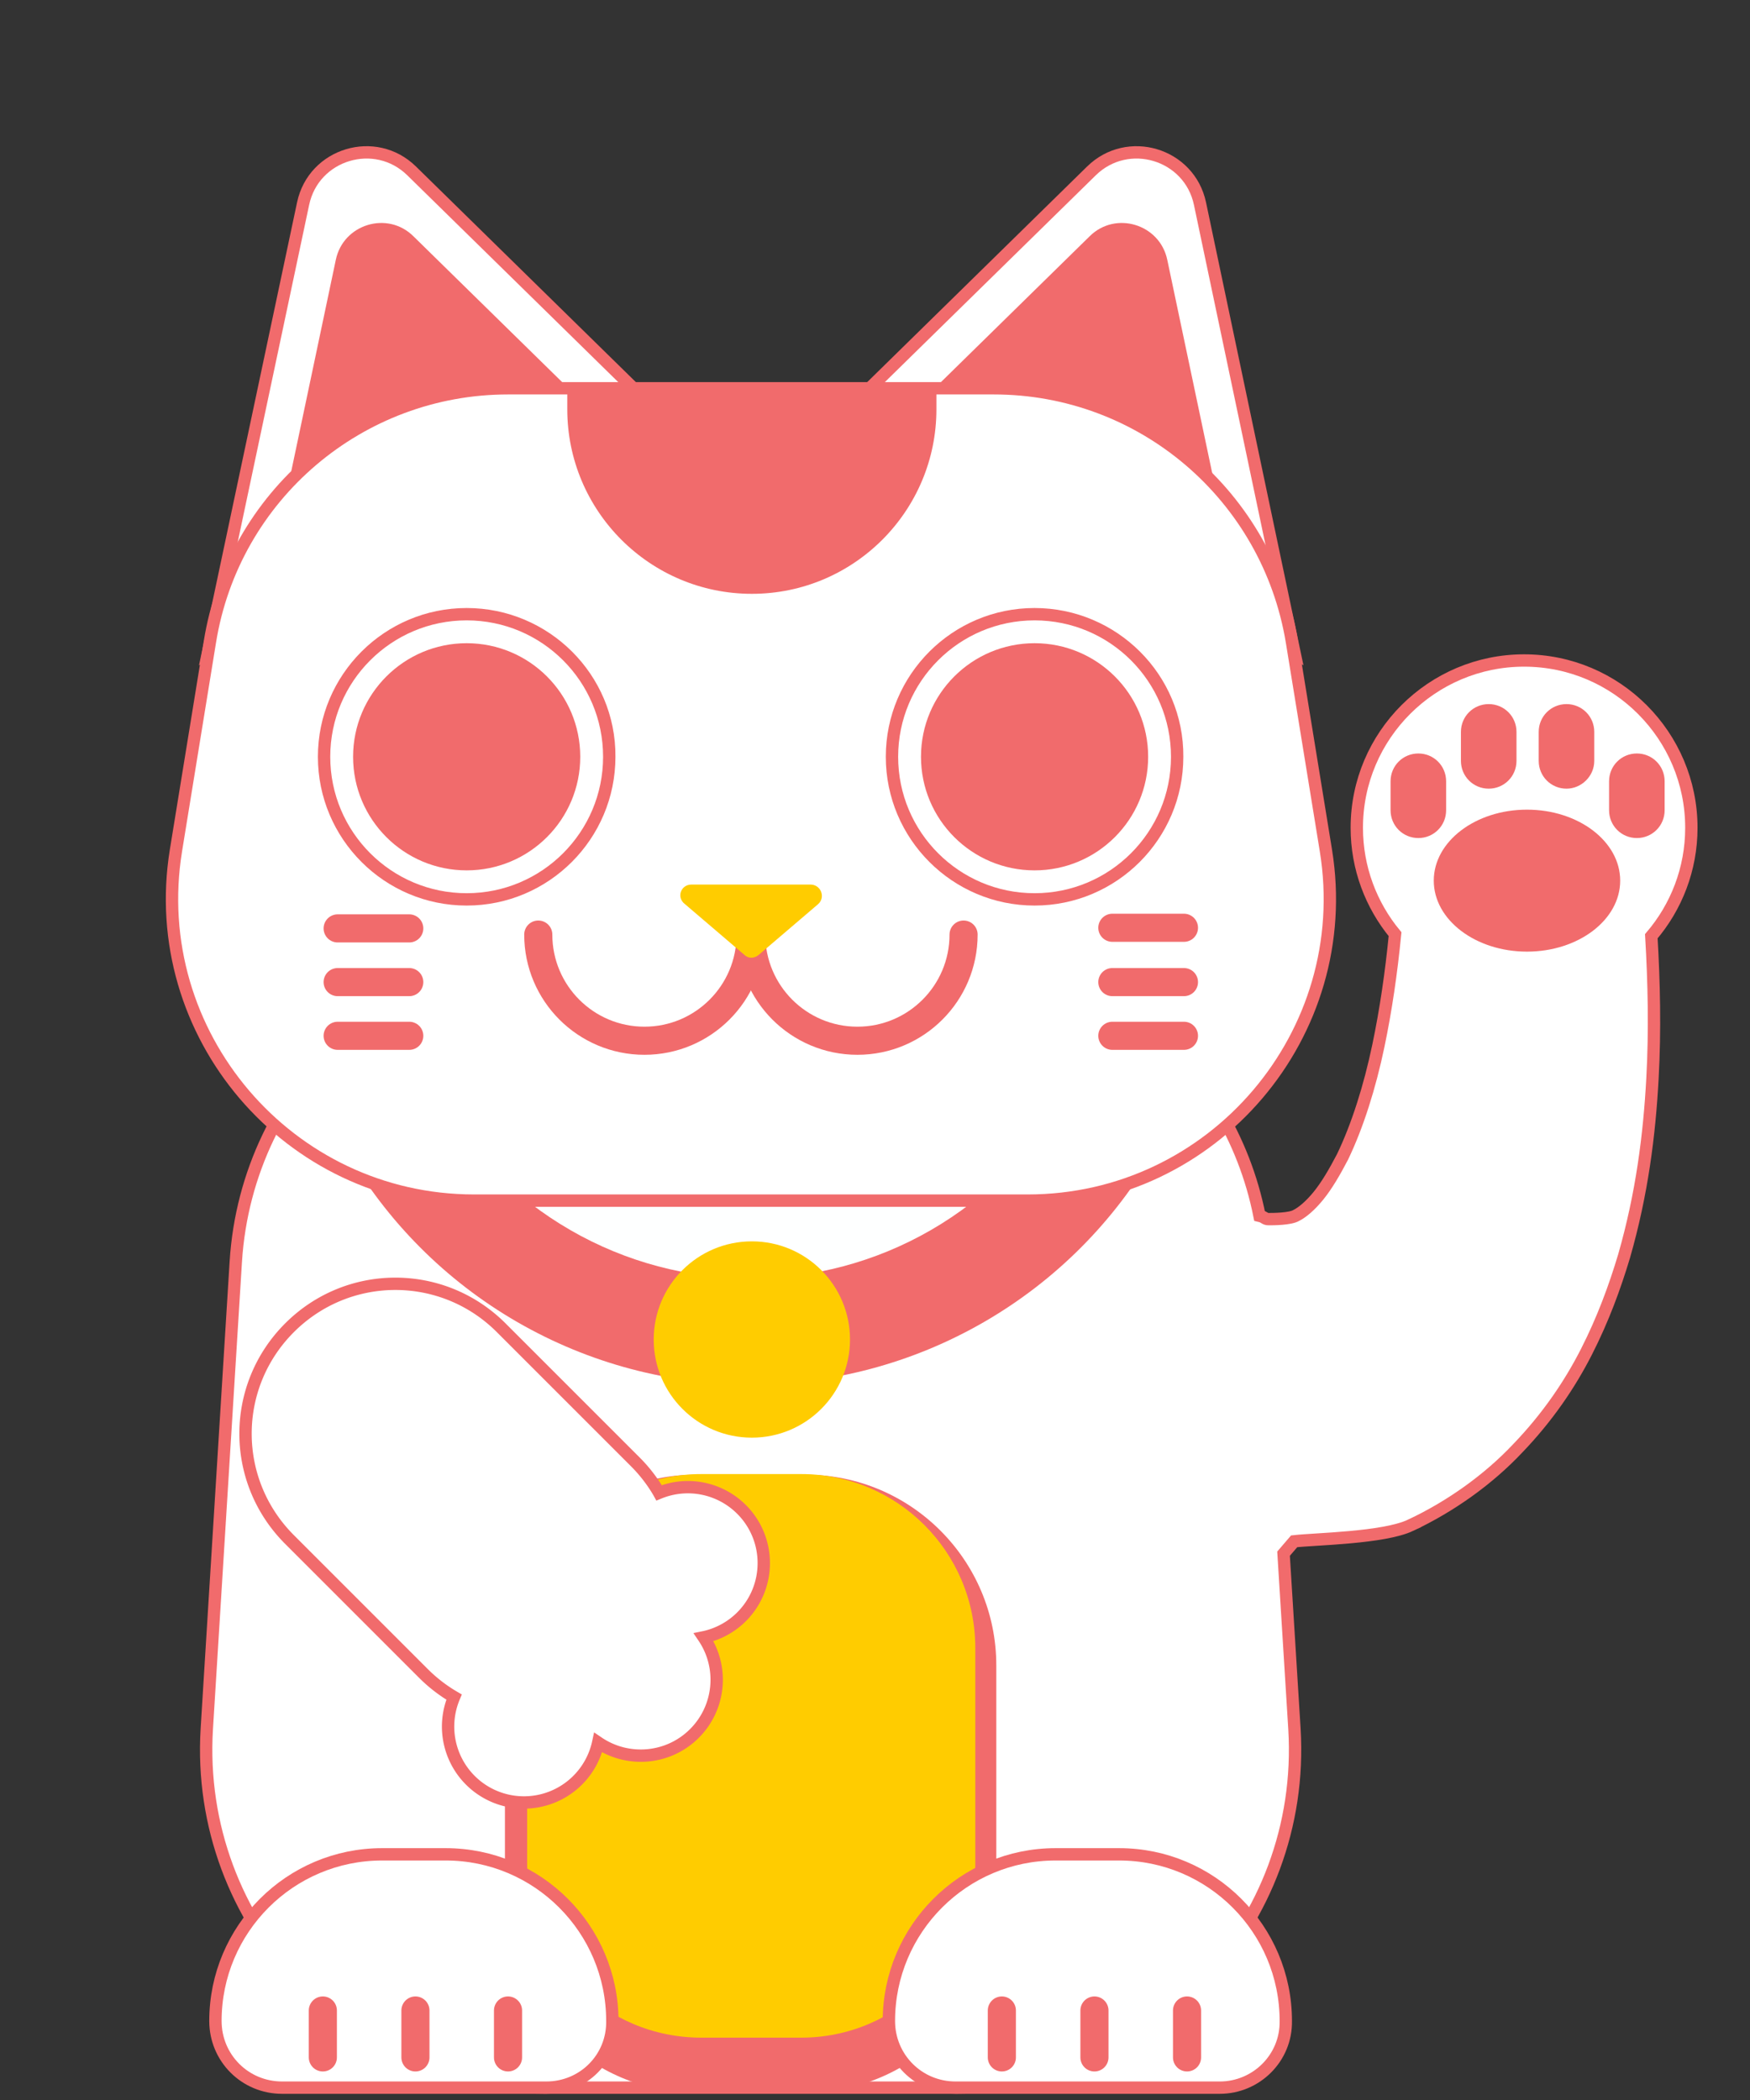 <?xml version="1.0" encoding="UTF-8" standalone="no"?>
<!-- Generator: Adobe Illustrator 21.0.2, SVG Export Plug-In . SVG Version: 6.00 Build 0)  -->

<svg
   xmlns:dc="http://purl.org/dc/elements/1.1/"
   xmlns:cc="http://creativecommons.org/ns#"
   xmlns:rdf="http://www.w3.org/1999/02/22-rdf-syntax-ns#"
   xmlns:svg="http://www.w3.org/2000/svg"
   xmlns="http://www.w3.org/2000/svg"
   xmlns:sodipodi="http://sodipodi.sourceforge.net/DTD/sodipodi-0.dtd"
   xmlns:inkscape="http://www.inkscape.org/namespaces/inkscape"
   version="1.1"
   x="0px"
   y="0px"
   viewBox="0 0 283.5 340.2"
   style="enable-background:new 0 0 283.5 340.2;"
   xml:space="preserve"
   id="svg4946"
   sodipodi:docname="meow_v5_nogray_outline.svg"
   inkscape:version="0.91 r13725"><rect x="0" y="0" width="283.5" height="340.2" fill="#333333" stroke="none"/><defs
     id="defs4950" /><sodipodi:namedview
     pagecolor="#ffffff"
     bordercolor="#666666"
     borderopacity="1"
     objecttolerance="10"
     gridtolerance="10"
     guidetolerance="10"
     inkscape:pageopacity="0"
     inkscape:pageshadow="2"
     inkscape:window-width="1366"
     inkscape:window-height="667"
     id="namedview4948"
     showgrid="false"
     inkscape:zoom="0.79400961"
     inkscape:cx="100.74074"
     inkscape:cy="117.27199"
     inkscape:window-x="-1"
     inkscape:window-y="0"
     inkscape:window-maximized="0"
     inkscape:current-layer="Layer_2"
     showguides="false" /><style
     type="text/css"
     id="style4772">
	.st0{fill:#EFEFEF;}
	.st1{fill:#F16B6C;}
	.st2{fill:#FFFFFF;}
	.st3{fill:none;stroke:#F16B6C;stroke-width:4.554;stroke-linecap:round;stroke-miterlimit:10;}
	.st4{fill:#FFCC00;}
</style><g
     id="svg8"
     inkscape:export-filename="C:\Users\dash\Documents\GitHub\defcon26-meow\art\meow_v1.png"
     inkscape:export-xdpi="96"
     inkscape:export-ydpi="96"
     inkscape:version="0.92.1 r15371"
     sodipodi:docname="meow_v3.svg"><sodipodi:namedview
       bordercolor="#666666"
       borderopacity="1.0"
       id="base"
       inkscape:current-layer="layer12"
       inkscape:cx="62.544425"
       inkscape:cy="233.65003"
       inkscape:document-units="cm"
       inkscape:guide-bbox="true"
       inkscape:lockguides="false"
       inkscape:object-nodes="false"
       inkscape:object-paths="false"
       inkscape:pagecheckerboard="true"
       inkscape:pageopacity="0.0"
       inkscape:pageshadow="2"
       inkscape:snap-intersection-paths="false"
       inkscape:snap-nodes="false"
       inkscape:snap-smooth-nodes="false"
       inkscape:snap-to-guides="true"
       inkscape:window-height="1048"
       inkscape:window-maximized="1"
       inkscape:window-width="1735"
       inkscape:window-x="1921"
       inkscape:window-y="0"
       inkscape:zoom="1.4142136"
       objecttolerance="10000"
       pagecolor="#ffffff"
       showgrid="false"
       showguides="false"
       units="cm"><sodipodi:guide
         id="guide4491"
         inkscape:locked="false"
         orientation="1,0"
         position="70.115,301.625" /><sodipodi:guide
         id="guide4493"
         inkscape:locked="false"
         orientation="1,0"
         position="129.812,326.095" /><inkscape:grid
         id="grid4495"
         type="xygrid" /><sodipodi:guide
         id="guide4499"
         inkscape:locked="false"
         orientation="0,1"
         position="-19.844,260.048" /><sodipodi:guide
         id="guide4501"
         inkscape:locked="false"
         orientation="0,1"
         position="-20.033,179.917" /><sodipodi:guide
         id="guide4503"
         inkscape:locked="false"
         orientation="0,1"
         position="-16.631,270.064" /><sodipodi:guide
         id="guide4512"
         inkscape:locked="false"
         orientation="0,1"
         position="-19.466,219.982" /><sodipodi:guide
         id="guide4514"
         inkscape:locked="false"
         orientation="-0.826,0.564"
         position="60.098,179.917" /><sodipodi:guide
         id="guide4518"
         inkscape:locked="false"
         orientation="-0.826,-0.564"
         position="140.07,179.917" /><sodipodi:guide
         id="guide4520"
         inkscape:locked="false"
         orientation="1,0"
         position="79.942,226.975" /><sodipodi:guide
         id="guide4522"
         inkscape:locked="false"
         orientation="1,0"
         position="119.937,202.364" /><sodipodi:guide
         id="guide4541"
         inkscape:locked="false"
         orientation="1,0"
         position="124.999,314.2" /><sodipodi:guide
         id="guide4543"
         inkscape:locked="false"
         orientation="1,0"
         position="74.835,302.683" /><sodipodi:guide
         id="guide4584"
         inkscape:locked="false"
         orientation="0,1"
         position="83.872,297" /><sodipodi:guide
         id="guide4586"
         inkscape:locked="false"
         orientation="0,1"
         position="44.675,230" /><sodipodi:guide
         id="guide4588"
         inkscape:locked="false"
         orientation="0,1"
         position="70.11,209.506" /><sodipodi:guide
         id="guide4590"
         inkscape:locked="false"
         orientation="0,1"
         position="63.22,249.93" /><sodipodi:guide
         id="guide4592"
         inkscape:locked="false"
         orientation="0,1"
         position="59.969,242.102" /><sodipodi:guide
         id="guide4594"
         inkscape:locked="false"
         orientation="1,0"
         position="88.034,219.982" /><sodipodi:guide
         id="guide4596"
         inkscape:locked="false"
         orientation="1,0"
         position="111.929,245.113" /><sodipodi:guide
         id="guide4598"
         inkscape:locked="false"
         orientation="1,0"
         position="93.927,245.113" /><sodipodi:guide
         id="guide4600"
         inkscape:locked="false"
         orientation="1,0"
         position="106.089,212.419" /><sodipodi:guide
         id="guide4612"
         inkscape:locked="false"
         orientation="0,1"
         position="88.026,238.43" /><sodipodi:guide
         id="guide4614"
         inkscape:locked="false"
         orientation="0,1"
         position="85.076,233.974" /><sodipodi:guide
         id="guide4669"
         inkscape:locked="false"
         orientation="0.597,0.802"
         position="91.88,214.376" /><sodipodi:guide
         id="guide4692"
         inkscape:locked="false"
         orientation="1,0"
         position="100,239.566" /><sodipodi:guide
         id="guide4725"
         inkscape:locked="false"
         orientation="0,1"
         position="63.762,190.021" /><sodipodi:guide
         id="guide4727"
         inkscape:locked="false"
         orientation="0,1"
         position="84.298,194.991" /></sodipodi:namedview></g><g
     id="Layer_2"><path
       style="fill:#ffffff;fill-opacity:1;stroke:#f16b6c;stroke-width:2;stroke-miterlimit:4;stroke-dasharray:none;stroke-opacity:1"
       d="m 228.5,247.1 c 6.6,-3.1 12.7,-7.5 17.4,-12.5 4.8,-5 8.4,-10.3 11.1,-15.6 2.7,-5.3 4.6,-10.5 6.1,-15.5 2.9,-10.1 4.1,-19.601 4.6,-28.801 0.431,-7.843 0.252,-15.591 -0.186,-23.029 C 271.551,146.943 274,140.814 274,134.1 274,119.2 261.9,107 246.9,107 c -14.9,0 -27.1,12.1 -27.1,27.1 0,6.531 2.325,12.543 6.199,17.236 -0.612,6.268 -1.499,12.321 -2.699,18.064 -1.4,6.7 -3.401,13 -5.801,18 -1.3,2.5 -2.6,4.699 -3.9,6.299 -1.3,1.6 -2.6,2.701 -3.6,3.201 -1,0.6 -3.8,0.6 -4.5,0.6 -0.626,0 -0.561,-0.326 -1.459,-0.539 C 199.05,171.819 176.858,153.1 150.5,153.1 l -57.699,0 c -28.9,0 -52.802,22.501 -54.602,51.301 L 33.5,280.1 c -1.9,31.5 23.1,58.1 54.6,58.1 l 67,0 c 31.5,0 56.5,-26.6 54.6,-58.1 l -1.764,-28.406 1.718,-2.003 c 3.395,-0.389 14.446,-0.524 18.847,-2.591 z"
       id="path4253"
       inkscape:connector-curvature="0"
       sodipodi:nodetypes="scscccssscscscscssccsscccs" /><circle
       class="st1"
       cx="121.6"
       cy="148.7"
       r="75.6"
       id="circle4806" /><circle
       class="st0"
       cx="121.6"
       cy="148.7"
       r="58.4"
       id="circle4808"
       style="fill:#feffff;fill-opacity:1" /><path
       class="st2"
       d="M209.7,105.7L194.4,33c-1.7-8.1-11.7-11.1-17.6-5.3l-35.9,35.2L209.7,105.7z"
       id="path4810"
       style="stroke:#f16b6c;stroke-opacity:1;stroke-width:2;stroke-miterlimit:4;stroke-dasharray:none" /><path
       class="st2"
       d="M33.7,105.7L49.1,33c1.7-8.1,11.7-11.1,17.6-5.3l35.9,35.2L33.7,105.7z"
       id="path4812"
       style="stroke-width:2;stroke-miterlimit:4;stroke-dasharray:none;stroke:#f16b6c;stroke-opacity:1" /><path
       class="st1"
       d="M43.4,94.3l11-52.2c1.2-5.8,8.4-8,12.6-3.8l25.8,25.3L43.4,94.3z"
       id="path4814"
       style="stroke-width:0.2;stroke-miterlimit:4;stroke-dasharray:none" /><path
       class="st1"
       d="M200.1,94.3l-11-52.2c-1.2-5.8-8.4-8-12.6-3.8l-25.8,25.3L200.1,94.3z"
       id="path4816" /><path
       class="st2"
       d="M166.5,194.5l-89.7,0c-30.1,0-53.1-27-48.3-56.7l5.5-33.8c3.8-23.7,24.3-41.1,48.3-41.1l78.7,0   c24,0,44.4,17.4,48.3,41.1l5.5,33.8C219.6,167.5,196.6,194.5,166.5,194.5z"
       id="path4818"
       style="stroke:#f16b6c;stroke-opacity:1;stroke-width:2;stroke-miterlimit:4;stroke-dasharray:none" /><g
       id="g4828"><g
         id="g4824"><path
           class="st2"
           d="M75.6,145.7c-6.2,0-12-2.4-16.4-6.8c-4.4-4.4-6.8-10.2-6.8-16.4c0-12.8,10.4-23.1,23.1-23.1     c12.8,0,23.1,10.4,23.1,23.1c0,6.2-2.4,12-6.8,16.4C87.6,143.3,81.8,145.7,75.6,145.7C75.6,145.7,75.6,145.7,75.6,145.7z"
           id="path4820" /><path
           class="st1"
           d="M75.6,100.5c12.2,0,22.1,9.9,22.1,22.1c0,12.2-9.9,22.1-22.1,22.1c-12.2,0-22.1-9.9-22.1-22.1     C53.5,110.4,63.4,100.5,75.6,100.5 M75.6,98.5v2V98.5L75.6,98.5c-13.3,0-24.1,10.8-24.1,24.1c0,13.3,10.8,24.1,24.1,24.1     c13.3,0,24.1-10.8,24.1-24.1C99.8,109.3,88.9,98.5,75.6,98.5L75.6,98.5z"
           id="path4822" /></g><circle
         class="st1"
         cx="75.6"
         cy="122.6"
         r="18.4"
         id="circle4826" /></g><g
       id="g4838"><g
         id="g4834"><path
           class="st2"
           d="M167.6,145.7c-6.2,0-12-2.4-16.4-6.8c-4.4-4.4-6.8-10.2-6.8-16.4c0-6.2,2.4-12,6.8-16.4     c4.4-4.4,10.2-6.8,16.4-6.8c12.8,0,23.1,10.4,23.1,23.1C190.8,135.3,180.4,145.7,167.6,145.7     C167.6,145.7,167.6,145.7,167.6,145.7z"
           id="path4830" /><path
           class="st1"
           d="M167.6,100.5c12.2,0,22.1,9.9,22.1,22.1c0,12.2-9.9,22.1-22.1,22.1s-22.1-9.9-22.1-22.1     S155.4,100.5,167.6,100.5 M167.6,98.5v2V98.5L167.6,98.5c-13.3,0-24.1,10.8-24.1,24.1c0,13.3,10.8,24.1,24.1,24.1     c13.3,0,24.1-10.8,24.1-24.1C191.8,109.3,180.9,98.5,167.6,98.5L167.6,98.5z"
           id="path4832" /></g><circle
         class="st1"
         cx="167.6"
         cy="122.6"
         r="18.4"
         id="circle4836" /></g><g
       id="g4852"><g
         id="g4842"><line
           class="st3"
           x1="66.3"
           y1="167.8"
           x2="54.7"
           y2="167.8"
           id="line4840" /></g><g
         id="g4846"><line
           class="st3"
           x1="66.3"
           y1="159.1"
           x2="54.7"
           y2="159.1"
           id="line4844" /></g><g
         id="g4850"><line
           class="st3"
           x1="66.3"
           y1="150.4"
           x2="54.7"
           y2="150.4"
           id="line4848" /></g></g><g
       id="g4866"><g
         id="g4856"><line
           class="st3"
           x1="191.8"
           y1="167.8"
           x2="180.2"
           y2="167.8"
           id="line4854" /></g><g
         id="g4860"><line
           class="st3"
           x1="191.8"
           y1="159.1"
           x2="180.2"
           y2="159.1"
           id="line4858" /></g><g
         id="g4864"><line
           class="st3"
           x1="191.8"
           y1="150.3"
           x2="180.2"
           y2="150.3"
           id="line4862" /></g></g><path
       class="st3"
       d="M121.6,151.4c0,9.5-7.7,17.2-17.2,17.2c-9.5,0-17.2-7.7-17.2-17.2"
       id="path4868" /><path
       class="st3"
       d="M156.1,151.4c0,9.5-7.7,17.2-17.2,17.2s-17.2-7.7-17.2-17.2"
       id="path4870" /><path
       class="st4"
       d="M112,143.3l19.3,0c1.7,0,2.5,2.1,1.2,3.2l-9.6,8.2c-0.7,0.6-1.7,0.6-2.3,0l-9.6-8.2   C109.5,145.4,110.3,143.3,112,143.3z"
       id="path4872" /><path
       class="st1"
       d="M121.8,96.2L121.8,96.2c-16.5,0-29.9-13.4-29.9-29.9v-3.5h59.8v3.5C151.7,82.8,138.3,96.2,121.8,96.2z"
       id="path4874" /><circle
       class="st4"
       cx="121.8"
       cy="217"
       r="15.9"
       id="circle4876" /><g
       id="g4882"><path
         class="st1"
         d="M130.5,339h-17.8c-17.1,0-30.9-13.9-30.9-30.9v-38.3c0-17.1,13.9-30.9,30.9-30.9h17.8    c17.1,0,30.9,13.9,30.9,30.9v38.3C161.5,325.2,147.6,339,130.5,339z"
         id="path4878" /><path
         class="st4"
         d="M129.8,330.1h-16.2c-15.6,0-28.2-12.6-28.2-28.2V267c0-15.6,12.6-28.2,28.2-28.2h16.2    c15.6,0,28.2,12.6,28.2,28.2v34.9C157.9,317.5,145.3,330.1,129.8,330.1z"
         id="path4880" /></g><path
       class="st2"
       d="M88.5,338.2H45.7c-6,0-10.8-4.8-10.8-10.8v0c0-14.9,12.1-27,27-27h10.3c14.9,0,27,12.1,27,27v0   C99.3,333.4,94.5,338.2,88.5,338.2z"
       id="path4884"
       style="stroke:#f16b6c;stroke-opacity:1;stroke-width:2;stroke-miterlimit:4;stroke-dasharray:none" /><path
       class="st2"
       d="M197.6,338.2h-42.8c-6,0-10.8-4.8-10.8-10.8v0c0-14.9,12.1-27,27-27h10.3c14.9,0,27,12.1,27,27v0   C208.4,333.4,203.5,338.2,197.6,338.2z"
       id="path4886"
       style="stroke:#f16b6c;stroke-opacity:1;stroke-width:2;stroke-miterlimit:4;stroke-dasharray:none" /><g
       id="g4898"
       style="stroke-width:2;stroke-miterlimit:4;stroke-dasharray:none"><g
         id="g4894"
         style="stroke-width:2;stroke-miterlimit:4;stroke-dasharray:none"><path
           style="stroke-width:2;stroke-miterlimit:4;stroke-dasharray:none;stroke:#f16b6c;stroke-opacity:1;fill:#ffffff;fill-opacity:1"
           d="M 64.051 207.975 C 57.851 207.975 51.65 210.35 46.9 215.1 C 37.4 224.6 37.4 239.9 46.9 249.4 L 68.6 271.1 C 70.119 272.619 71.788 273.892 73.557 274.926 A 12.3 12.3 0 0 0 76.186 288.396 A 12.3 12.3 0 0 0 93.582 288.396 A 12.3 12.3 0 0 0 96.906 282.303 C 101.692 285.551 108.261 285.056 112.502 280.814 C 116.664 276.649 117.291 270.119 113.996 265.238 C 114.065 265.224 114.136 265.213 114.205 265.197 C 116.406 264.689 118.467 263.577 120.129 261.918 C 124.932 257.115 124.932 249.327 120.129 244.523 C 116.625 241.02 111.361 239.962 106.775 241.838 C 106.754 241.8 106.733 241.762 106.711 241.725 C 105.681 239.968 104.411 238.311 102.9 236.801 L 81.199 215.1 C 76.449 210.35 70.251 207.975 64.051 207.975 z "
           id="ellipse4890" /><g
           id="g4243"
           style="stroke-width:2;stroke-miterlimit:4;stroke-dasharray:none" /></g></g><g
       id="g4916"><g
         id="g4906"><line
           class="st3"
           x1="82.3"
           y1="325.7"
           x2="82.3"
           y2="333.3"
           id="line4904" /></g><g
         id="g4910"><line
           class="st3"
           x1="67.3"
           y1="325.7"
           x2="67.3"
           y2="333.3"
           id="line4908" /></g><g
         id="g4914"><line
           class="st3"
           x1="52.3"
           y1="325.7"
           x2="52.3"
           y2="333.3"
           id="line4912" /></g></g><g
       id="g4930"><g
         id="g4920"><line
           class="st3"
           x1="192.3"
           y1="325.7"
           x2="192.3"
           y2="333.3"
           id="line4918" /></g><g
         id="g4924"><line
           class="st3"
           x1="177.3"
           y1="325.7"
           x2="177.3"
           y2="333.3"
           id="line4922" /></g><g
         id="g4928"><line
           class="st3"
           x1="162.3"
           y1="325.7"
           x2="162.3"
           y2="333.3"
           id="line4926" /></g></g><g
       id="g4235"
       style="stroke:#f16b6c;stroke-width:2;stroke-miterlimit:4;stroke-dasharray:none;stroke-opacity:1"
       transform="translate(-2,0)"><g
         id="g4902"
         style="stroke:#f16b6c;stroke-width:2;stroke-miterlimit:4;stroke-dasharray:none;stroke-opacity:1" /></g><ellipse
       class="st1"
       cx="247.371"
       cy="142.664"
       rx="15.1"
       ry="11.5"
       id="ellipse4934"
       style="fill:#f16b6c" /><path
       class="st1"
       d="m 241.171,127.764 0,0 c -2.5,0 -4.5,-2 -4.5,-4.5 l 0,-4.7 c 0,-2.5 2,-4.5 4.5,-4.5 l 0,0 c 2.5,0 4.5,2 4.5,4.5 l 0,4.7 c 0,2.5 -2,4.5 -4.5,4.5 z"
       id="path4936"
       inkscape:connector-curvature="0"
       style="fill:#f16b6c" /><path
       class="st1"
       d="m 229.771,135.764 0,0 c -2.5,0 -4.5,-2 -4.5,-4.5 l 0,-4.7 c 0,-2.5 2,-4.5 4.5,-4.5 l 0,0 c 2.5,0 4.5,2 4.5,4.5 l 0,4.7 c 0,2.5 -2,4.5 -4.5,4.5 z"
       id="path4938"
       inkscape:connector-curvature="0"
       style="fill:#f16b6c" /><path
       class="st1"
       d="m 265.171,135.764 0,0 c -2.5,0 -4.5,-2 -4.5,-4.5 l 0,-4.7 c 0,-2.5 2,-4.5 4.5,-4.5 l 0,0 c 2.5,0 4.5,2 4.5,4.5 l 0,4.7 c 0,2.5 -2,4.5 -4.5,4.5 z"
       id="path4940"
       inkscape:connector-curvature="0"
       style="fill:#f16b6c" /><path
       class="st1"
       d="m 253.771,127.764 0,0 c -2.5,0 -4.5,-2 -4.5,-4.5 l 0,-4.7 c 0,-2.5 2,-4.5 4.5,-4.5 l 0,0 c 2.5,0 4.5,2 4.5,4.5 l 0,4.7 c 0,2.5 -2.1,4.5 -4.5,4.5 z"
       id="path4942"
       inkscape:connector-curvature="0"
       style="fill:#f16b6c" /></g><g
     id="Layer_3" /></svg>